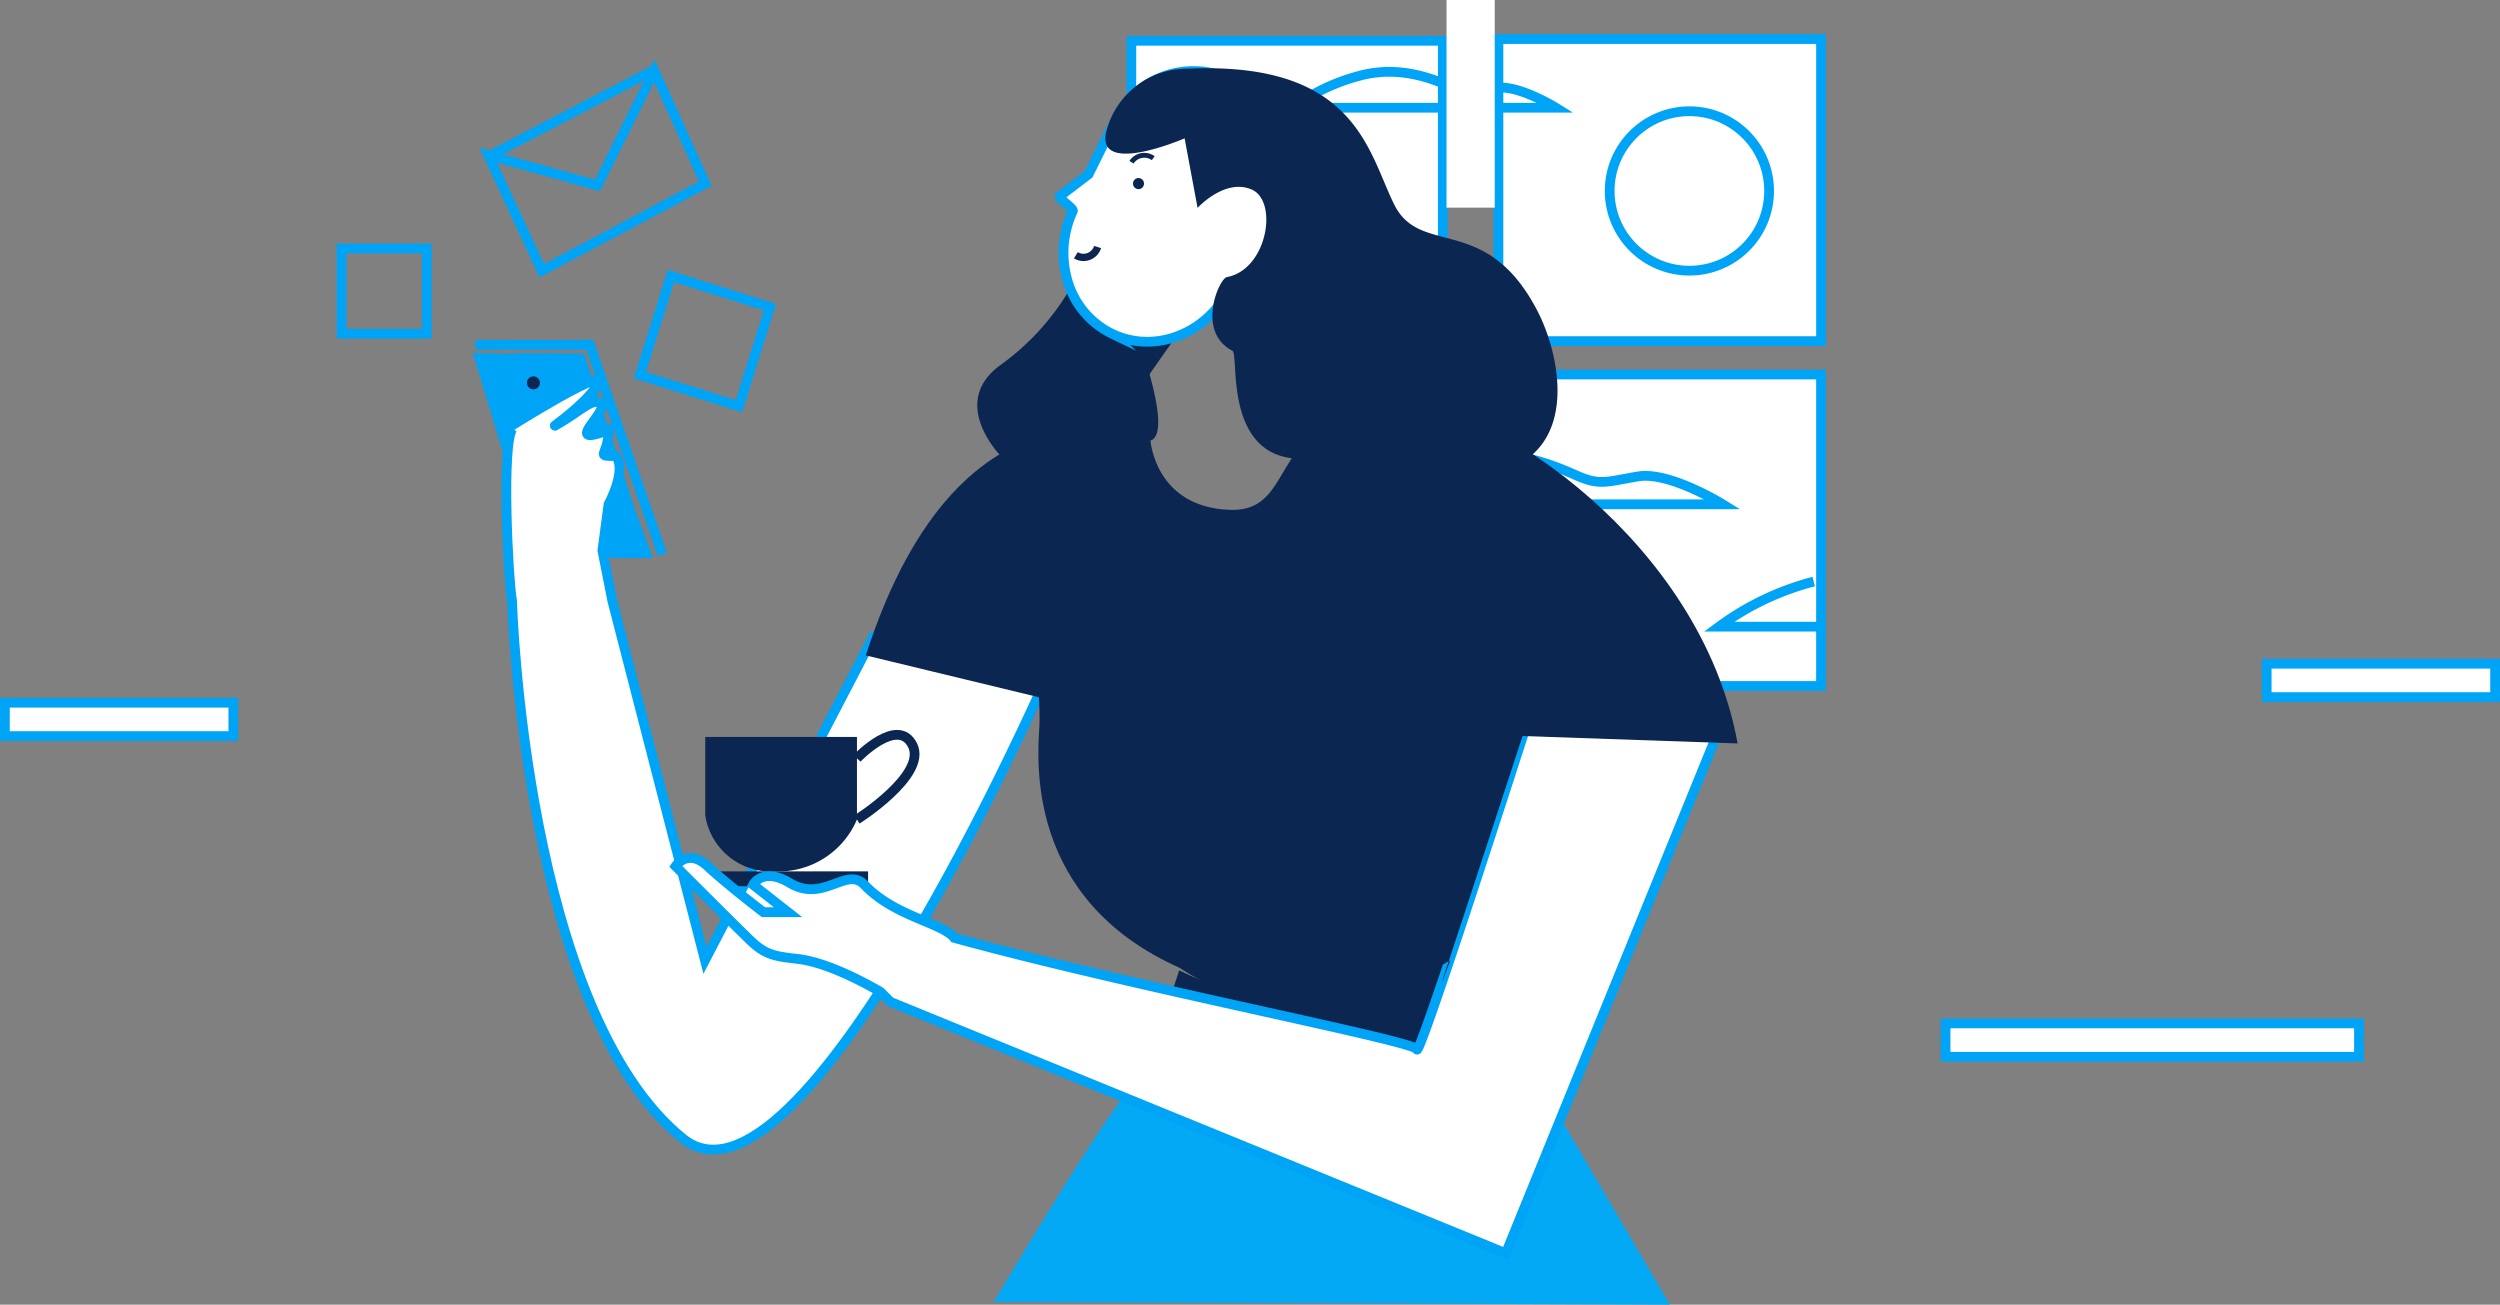 <svg xmlns="http://www.w3.org/2000/svg" width="256.434" height="133.823" viewBox="0 0 256.434 133.823"><rect x="0" y="0" width="256.434" height="133.823" fill="#808080" stroke="none"/><defs><style>.a,.i{fill:#fff;}.a,.d{stroke:#00a4f6;}.a,.d,.f,.g,.h{stroke-miterlimit:10;}.b{fill:#00a4f6;}.c{fill:#0b2650;}.d,.f,.g,.h{fill:none;}.e{fill:#03a9f4;}.f,.g,.h{stroke:#0b2650;}.g{stroke-width:0.5px;}.h{stroke-width:0.75px;}</style></defs><g transform="translate(-17.449 -180.5)"><rect class="a" width="31.949" height="31.949" transform="translate(172.29 218.915)"/><rect class="a" width="33.09" height="30.986" transform="translate(171.149 184.505)"/><rect class="a" width="31.949" height="25.483" transform="translate(133.495 184.684)"/><path class="b" d="M136.194,286.578l-3.281-10.865,4.1.065c-.076-.146,7.316,0,7.316,0l5.16,15.829,1.9,5.127h-4.346" transform="translate(-66.962 -58.999)"/><path class="a" d="M141.5,288.1s11.41-7.226,9.509-4.564-5.928,5.052-3.8,3.8,3.423-2.662,4.184-1.9-4.184,4.564.761,2.662c0,2.662-1.521,2.662.761,2.662,1.141,1.521-.761,4.944-.761,4.944l-.633,4.747,1.014,5.142,9.509,36.893L179.3,309.308l17.676,4.366s-25.048,56.965-37.219,47.076c-16.077-13.062-17.5-54.389-17.5-55.15-.38-1.9-1.141-16.355.084-17.686" transform="translate(-72.283 -63.485)"/><path class="c" d="M271.642,276.187s-5.859-5.642-.283-9.658a25.542,25.542,0,0,0,6.978-7.585l5.73,1.121s5.427,13.3,2.651,14.24S280.883,270.564,271.642,276.187Z" transform="translate(-151.259 -48.608)"/><path class="c" d="M312,271.057l-2.662,3.8-3.477-4.382S309.334,272.578,312,271.057Z" transform="translate(-174.128 -55.756)"/><path class="d" d="M370,308.056h38.034s-5.478-3.4-8.692-2.858-3.9.954-6.219-.059-7.4-3.325-13.412-1.707A28.373,28.373,0,0,0,370,308.056Z" transform="translate(-213.875 -75.829)"/><path class="d" d="M354,203.553h27s-3.889-2.417-6.171-2.03-2.773.677-4.415-.042-5.254-2.361-9.523-1.212A20.145,20.145,0,0,0,354,203.553Z" transform="translate(-203.96 -12.004)"/><path class="d" d="M478.711,337.342A28.375,28.375,0,0,0,469,341.966h10.2" transform="translate(-275.221 -97.188)"/><path class="e" d="M287.687,473.968c-.852-.782-14.309,21.912-14.309,21.912l69.356.28-10.772-18.384" transform="translate(-154.002 -181.837)"/><path class="c" d="M195.594,379.249v8.077a6.818,6.818,0,0,0,7.191,5.711,8.732,8.732,0,0,0,8.368-5.325v-8.463Z" transform="translate(-105.803 -123.156)"/><path class="f" d="M236.5,387.353s7.227-4.564,5.705-7.607-5.705,1.331-5.705,1.331" transform="translate(-131.15 -122.797)"/><rect class="c" width="15.214" height="1.521" transform="translate(91.277 269.88)"/><path class="c" d="M321.22,440.717l-1.348,4.08s18.714,13.577,18.387,13.4,22.732-10,22.732-10l-12.115-8.373S333.344,446.968,321.22,440.717Z" transform="translate(-182.813 -160.691)"/><path class="a" d="M276.318,364.208s-12.486,39-12.691,37.765c-.142-.853-29.114-6.4-47.446-11.433a.768.768,0,0,0-.1-.125c-1.521-1.521-6.085-2.134-9.128-5.325-1.837-1.927-4.184,1.9-7.661-.19-2.777-1.671-3.749.19-3.749.19l3.581,2.81H196.6s-3.684-2.81-5.721-4.712-3.287,0-3.287,0,6.085,6.085,7.662,7.607,2.586,1.639,4.853,1.9c2.749.318,6.187,2.047,8.487,3.371l1.035,1.035,63.123,25.788h0l21.679-53.248Z" transform="translate(-100.845 -113.836)"/><path class="a" d="M310.592,221.614s-1.711-.271-1.836,0c-2.233,4.86-7.677,7.091-12.16,4.985a8.748,8.748,0,0,1-4.685-5.712,10.167,10.167,0,0,1,.611-6.9c.124-.27-1.483-1.265-1.339-1.518l2.953-2.252,3.15-6.354a8.959,8.959,0,0,1,11.333-3.429,9.153,9.153,0,0,1,4.717,10.971l.259,3.7Z" transform="translate(-165.03 -11.838)"/><path class="g" d="M312.774,222.665a1.558,1.558,0,0,0-2.225.414" transform="translate(-177.035 -25.938)"/><path class="h" d="M295.568,247.353a1.511,1.511,0,0,0,2.3.625" transform="matrix(0.809, -0.588, 0.588, 0.809, -256.754, 180.369)"/><ellipse class="c" cx="0.566" cy="0.571" rx="0.566" ry="0.571" transform="translate(133.568 198.874) rotate(-10.547)"/><path class="c" d="M255.706,309.915s1.184,9.541.982,12.982-1.405,17.688,14.379,24.724c12.741,8.558,27.765-.761,27.765-.761s-1.712,4.754-.19.19,7.607-23.2,7.607-23.2l22.06.761h0c-3.8-20.919-25.483-34.611-33.09-34.611-16.1,0-11.377,10.929-19.017,10.65s-8.116-7.1-8.116-7.1-19.269-8.873-29.2,22.029l18.056,4.366Z" transform="translate(-132.628 -67.853)"/><path class="d" d="M137.054,208.259l5.495,11.845,16.771-8.933-5.229-11.566-5.837,11.751Z" transform="translate(-69.528 -11.839)"/><line class="d" x1="16.735" y2="8.748" transform="translate(67.696 187.727)"/><rect class="d" width="10.65" height="10.65" transform="translate(86.268 208.817) rotate(17.413)"/><rect class="d" width="8.748" height="8.748" transform="translate(52.482 205.983)"/><path class="c" d="M312.952,213.222s2.8-3.074,5.551-1.884,1.612,8.208-2.543,8.982c-.815.152-3.177,5.621.563,7.553.673.348-.76,9.5,5.4,10.906S332.22,235.2,332.22,235.2s2.768,7.323,11.364,5.188,6.651-11.945,4.21-16.633c-5.25-10.083-11.971-5.429-14.673-10.881s-3.952-14.7-21.143-13.931a8.546,8.546,0,0,0-8.425,6.6c-.865,4.415,8.07.546,8.07.546Z" transform="translate(-172.664 -11.398)"/><line class="f" x2="3.423" y2="11.41" transform="translate(170.198 244.588)"/><path class="d" d="M133.572,273.486l11.742-.008,7.438,21.5" transform="translate(-67.37 -57.614)"/><circle class="c" cx="0.666" cy="0.666" r="0.666" transform="translate(71.499 219.105)"/><circle class="d" cx="8.177" cy="8.177" r="8.177" transform="translate(182.559 191.91)"/><rect class="i" width="4.944" height="21.299" transform="translate(165.824 180.5)"/><rect class="a" width="42.408" height="3.423" transform="translate(217.011 285.474)"/><rect class="a" width="23.434" height="3.423" transform="translate(249.949 248.581)"/><rect class="a" width="23.434" height="3.423" transform="translate(17.949 252.581)"/></g></svg>